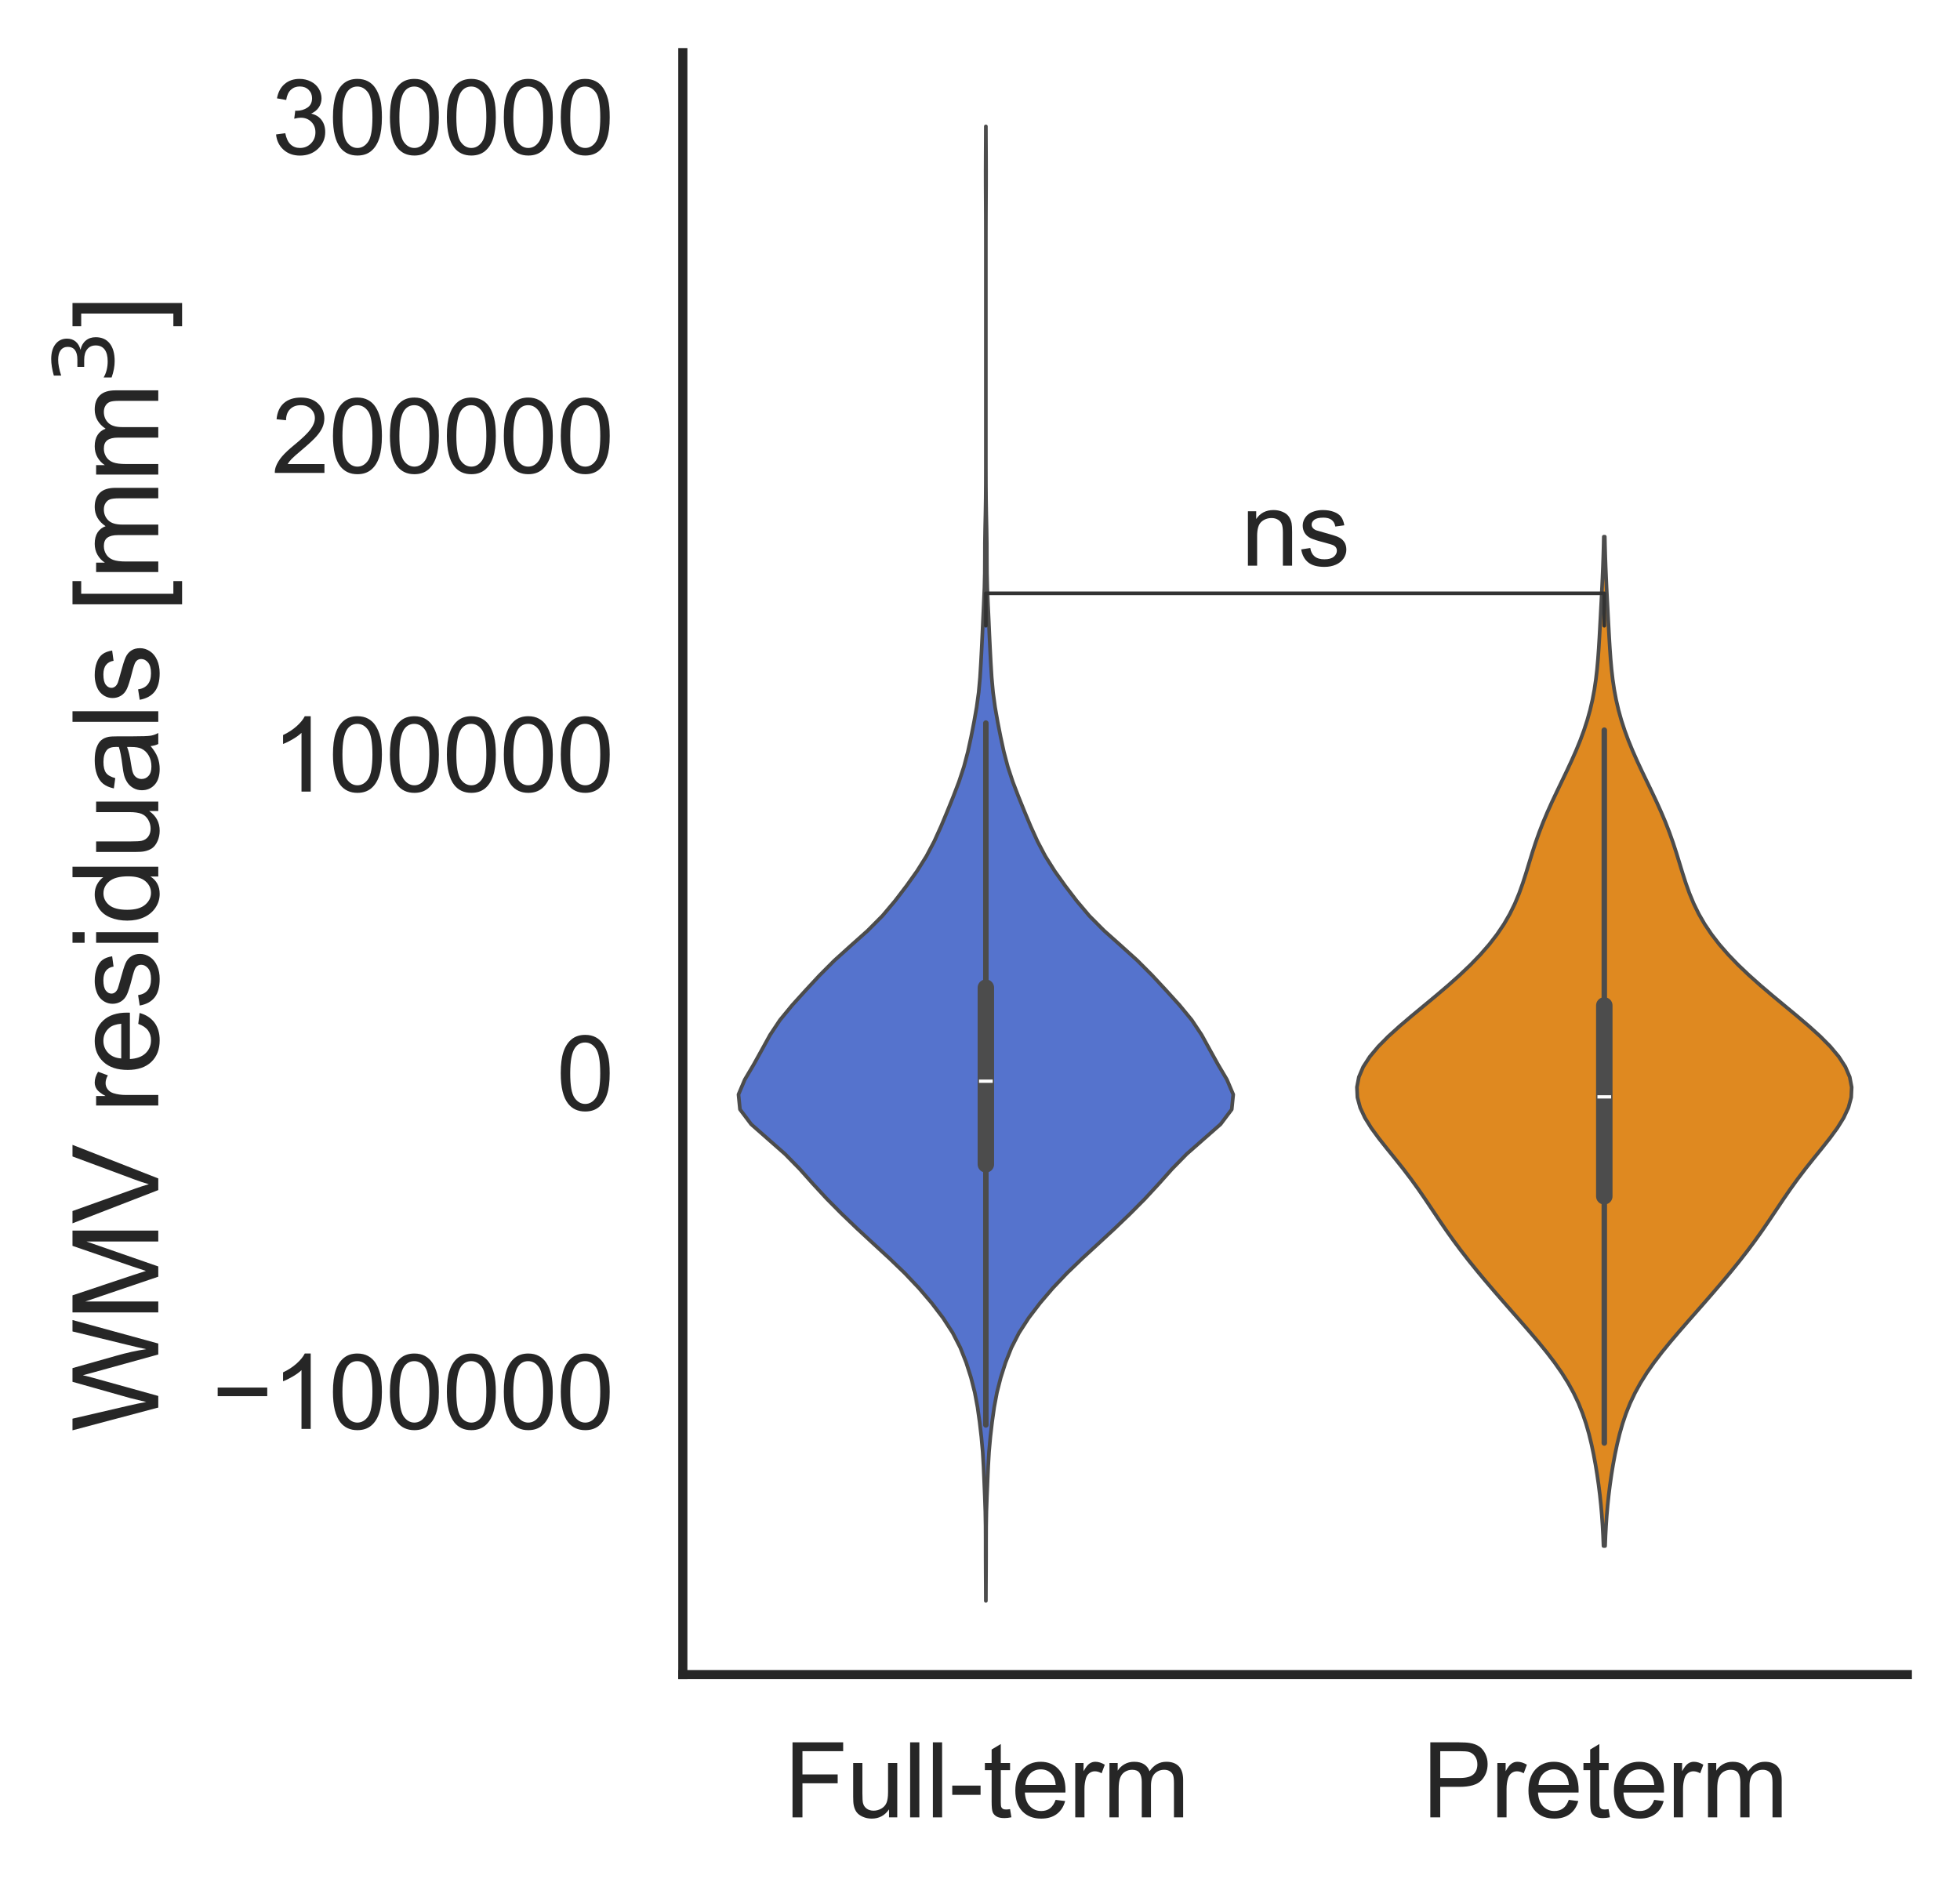 <?xml version="1.0" encoding="utf-8" standalone="no"?>
<!DOCTYPE svg PUBLIC "-//W3C//DTD SVG 1.1//EN"
  "http://www.w3.org/Graphics/SVG/1.1/DTD/svg11.dtd">
<svg xmlns:xlink="http://www.w3.org/1999/xlink" width="267.949pt" height="258.463pt" viewBox="0 0 267.949 258.463" xmlns="http://www.w3.org/2000/svg" version="1.1">
 <defs>
  <style type="text/css">*{stroke-linejoin: round; stroke-linecap: butt}</style>
 </defs>
 <g id="figure_1">
  <g id="patch_1">
   <path d="M 0 258.463 
L 267.949 258.463 
L 267.949 0 
L 0 0 
z
" style="fill: #ffffff"/>
  </g>
  <g id="axes_1">
   <g id="patch_2">
    <path d="M 93.349 228.96 
L 260.749 228.96 
L 260.749 7.2 
L 93.349 7.2 
z
" style="fill: #ffffff"/>
   </g>
   <g id="matplotlib.axis_1">
    <g id="xtick_1">
     <g id="text_1">
      <!-- Full-term -->
      <g style="fill: #262626" transform="translate(107.168 248.481) scale(0.14 -0.14)">
       <defs>
        <path id="ArialMT-46" d="M 525 0 
L 525 4581 
L 3616 4581 
L 3616 4041 
L 1131 4041 
L 1131 2622 
L 3281 2622 
L 3281 2081 
L 1131 2081 
L 1131 0 
L 525 0 
z
" transform="scale(0.016)"/>
        <path id="ArialMT-75" d="M 2597 0 
L 2597 488 
Q 2209 -75 1544 -75 
Q 1250 -75 995 37 
Q 741 150 617 320 
Q 494 491 444 738 
Q 409 903 409 1263 
L 409 3319 
L 972 3319 
L 972 1478 
Q 972 1038 1006 884 
Q 1059 663 1231 536 
Q 1403 409 1656 409 
Q 1909 409 2131 539 
Q 2353 669 2445 892 
Q 2538 1116 2538 1541 
L 2538 3319 
L 3100 3319 
L 3100 0 
L 2597 0 
z
" transform="scale(0.016)"/>
        <path id="ArialMT-6c" d="M 409 0 
L 409 4581 
L 972 4581 
L 972 0 
L 409 0 
z
" transform="scale(0.016)"/>
        <path id="ArialMT-2d" d="M 203 1375 
L 203 1941 
L 1931 1941 
L 1931 1375 
L 203 1375 
z
" transform="scale(0.016)"/>
        <path id="ArialMT-74" d="M 1650 503 
L 1731 6 
Q 1494 -44 1306 -44 
Q 1000 -44 831 53 
Q 663 150 594 308 
Q 525 466 525 972 
L 525 2881 
L 113 2881 
L 113 3319 
L 525 3319 
L 525 4141 
L 1084 4478 
L 1084 3319 
L 1650 3319 
L 1650 2881 
L 1084 2881 
L 1084 941 
Q 1084 700 1114 631 
Q 1144 563 1211 522 
Q 1278 481 1403 481 
Q 1497 481 1650 503 
z
" transform="scale(0.016)"/>
        <path id="ArialMT-65" d="M 2694 1069 
L 3275 997 
Q 3138 488 2766 206 
Q 2394 -75 1816 -75 
Q 1088 -75 661 373 
Q 234 822 234 1631 
Q 234 2469 665 2931 
Q 1097 3394 1784 3394 
Q 2450 3394 2872 2941 
Q 3294 2488 3294 1666 
Q 3294 1616 3291 1516 
L 816 1516 
Q 847 969 1125 678 
Q 1403 388 1819 388 
Q 2128 388 2347 550 
Q 2566 713 2694 1069 
z
M 847 1978 
L 2700 1978 
Q 2663 2397 2488 2606 
Q 2219 2931 1791 2931 
Q 1403 2931 1139 2672 
Q 875 2413 847 1978 
z
" transform="scale(0.016)"/>
        <path id="ArialMT-72" d="M 416 0 
L 416 3319 
L 922 3319 
L 922 2816 
Q 1116 3169 1280 3281 
Q 1444 3394 1641 3394 
Q 1925 3394 2219 3213 
L 2025 2691 
Q 1819 2813 1613 2813 
Q 1428 2813 1281 2702 
Q 1134 2591 1072 2394 
Q 978 2094 978 1738 
L 978 0 
L 416 0 
z
" transform="scale(0.016)"/>
        <path id="ArialMT-6d" d="M 422 0 
L 422 3319 
L 925 3319 
L 925 2853 
Q 1081 3097 1340 3245 
Q 1600 3394 1931 3394 
Q 2300 3394 2536 3241 
Q 2772 3088 2869 2813 
Q 3263 3394 3894 3394 
Q 4388 3394 4653 3120 
Q 4919 2847 4919 2278 
L 4919 0 
L 4359 0 
L 4359 2091 
Q 4359 2428 4304 2576 
Q 4250 2725 4106 2815 
Q 3963 2906 3769 2906 
Q 3419 2906 3187 2673 
Q 2956 2441 2956 1928 
L 2956 0 
L 2394 0 
L 2394 2156 
Q 2394 2531 2256 2718 
Q 2119 2906 1806 2906 
Q 1569 2906 1367 2781 
Q 1166 2656 1075 2415 
Q 984 2175 984 1722 
L 984 0 
L 422 0 
z
" transform="scale(0.016)"/>
       </defs>
       <use xlink:href="#ArialMT-46"/>
       <use xlink:href="#ArialMT-75" x="61.084"/>
       <use xlink:href="#ArialMT-6c" x="116.699"/>
       <use xlink:href="#ArialMT-6c" x="138.916"/>
       <use xlink:href="#ArialMT-2d" x="161.133"/>
       <use xlink:href="#ArialMT-74" x="194.434"/>
       <use xlink:href="#ArialMT-65" x="222.217"/>
       <use xlink:href="#ArialMT-72" x="277.832"/>
       <use xlink:href="#ArialMT-6d" x="311.133"/>
      </g>
     </g>
    </g>
    <g id="xtick_2">
     <g id="text_2">
      <!-- Preterm -->
      <g style="fill: #262626" transform="translate(194.43 248.481) scale(0.14 -0.14)">
       <defs>
        <path id="ArialMT-50" d="M 494 0 
L 494 4581 
L 2222 4581 
Q 2678 4581 2919 4538 
Q 3256 4481 3484 4323 
Q 3713 4166 3852 3881 
Q 3991 3597 3991 3256 
Q 3991 2672 3619 2267 
Q 3247 1863 2275 1863 
L 1100 1863 
L 1100 0 
L 494 0 
z
M 1100 2403 
L 2284 2403 
Q 2872 2403 3119 2622 
Q 3366 2841 3366 3238 
Q 3366 3525 3220 3729 
Q 3075 3934 2838 4000 
Q 2684 4041 2272 4041 
L 1100 4041 
L 1100 2403 
z
" transform="scale(0.016)"/>
       </defs>
       <use xlink:href="#ArialMT-50"/>
       <use xlink:href="#ArialMT-72" x="66.699"/>
       <use xlink:href="#ArialMT-65" x="100"/>
       <use xlink:href="#ArialMT-74" x="155.615"/>
       <use xlink:href="#ArialMT-65" x="183.398"/>
       <use xlink:href="#ArialMT-72" x="239.014"/>
       <use xlink:href="#ArialMT-6d" x="272.314"/>
      </g>
     </g>
    </g>
   </g>
   <g id="matplotlib.axis_2">
    <g id="ytick_1">
     <g id="text_3">
      <!-- −100000 -->
      <g style="fill: #262626" transform="translate(28.96 195.364) scale(0.14 -0.14)">
       <defs>
        <path id="ArialMT-2212" d="M 3381 1997 
L 356 1997 
L 356 2522 
L 3381 2522 
L 3381 1997 
z
" transform="scale(0.016)"/>
        <path id="ArialMT-31" d="M 2384 0 
L 1822 0 
L 1822 3584 
Q 1619 3391 1289 3197 
Q 959 3003 697 2906 
L 697 3450 
Q 1169 3672 1522 3987 
Q 1875 4303 2022 4600 
L 2384 4600 
L 2384 0 
z
" transform="scale(0.016)"/>
        <path id="ArialMT-30" d="M 266 2259 
Q 266 3072 433 3567 
Q 600 4063 929 4331 
Q 1259 4600 1759 4600 
Q 2128 4600 2406 4451 
Q 2684 4303 2865 4023 
Q 3047 3744 3150 3342 
Q 3253 2941 3253 2259 
Q 3253 1453 3087 958 
Q 2922 463 2592 192 
Q 2263 -78 1759 -78 
Q 1097 -78 719 397 
Q 266 969 266 2259 
z
M 844 2259 
Q 844 1131 1108 757 
Q 1372 384 1759 384 
Q 2147 384 2411 759 
Q 2675 1134 2675 2259 
Q 2675 3391 2411 3762 
Q 2147 4134 1753 4134 
Q 1366 4134 1134 3806 
Q 844 3388 844 2259 
z
" transform="scale(0.016)"/>
       </defs>
       <use xlink:href="#ArialMT-2212"/>
       <use xlink:href="#ArialMT-31" x="58.398"/>
       <use xlink:href="#ArialMT-30" x="114.014"/>
       <use xlink:href="#ArialMT-30" x="169.629"/>
       <use xlink:href="#ArialMT-30" x="225.244"/>
       <use xlink:href="#ArialMT-30" x="280.859"/>
       <use xlink:href="#ArialMT-30" x="336.475"/>
      </g>
     </g>
    </g>
    <g id="ytick_2">
     <g id="text_4">
      <!-- 0 -->
      <g style="fill: #262626" transform="translate(76.063 151.796) scale(0.14 -0.14)">
       <use xlink:href="#ArialMT-30"/>
      </g>
     </g>
    </g>
    <g id="ytick_3">
     <g id="text_5">
      <!-- 100000 -->
      <g style="fill: #262626" transform="translate(37.137 108.228) scale(0.14 -0.14)">
       <use xlink:href="#ArialMT-31"/>
       <use xlink:href="#ArialMT-30" x="55.615"/>
       <use xlink:href="#ArialMT-30" x="111.23"/>
       <use xlink:href="#ArialMT-30" x="166.846"/>
       <use xlink:href="#ArialMT-30" x="222.461"/>
       <use xlink:href="#ArialMT-30" x="278.076"/>
      </g>
     </g>
    </g>
    <g id="ytick_4">
     <g id="text_6">
      <!-- 200000 -->
      <g style="fill: #262626" transform="translate(37.137 64.66) scale(0.14 -0.14)">
       <defs>
        <path id="ArialMT-32" d="M 3222 541 
L 3222 0 
L 194 0 
Q 188 203 259 391 
Q 375 700 629 1000 
Q 884 1300 1366 1694 
Q 2113 2306 2375 2664 
Q 2638 3022 2638 3341 
Q 2638 3675 2398 3904 
Q 2159 4134 1775 4134 
Q 1369 4134 1125 3890 
Q 881 3647 878 3216 
L 300 3275 
Q 359 3922 746 4261 
Q 1134 4600 1788 4600 
Q 2447 4600 2831 4234 
Q 3216 3869 3216 3328 
Q 3216 3053 3103 2787 
Q 2991 2522 2730 2228 
Q 2469 1934 1863 1422 
Q 1356 997 1212 845 
Q 1069 694 975 541 
L 3222 541 
z
" transform="scale(0.016)"/>
       </defs>
       <use xlink:href="#ArialMT-32"/>
       <use xlink:href="#ArialMT-30" x="55.615"/>
       <use xlink:href="#ArialMT-30" x="111.23"/>
       <use xlink:href="#ArialMT-30" x="166.846"/>
       <use xlink:href="#ArialMT-30" x="222.461"/>
       <use xlink:href="#ArialMT-30" x="278.076"/>
      </g>
     </g>
    </g>
    <g id="ytick_5">
     <g id="text_7">
      <!-- 300000 -->
      <g style="fill: #262626" transform="translate(37.137 21.091) scale(0.14 -0.14)">
       <defs>
        <path id="ArialMT-33" d="M 269 1209 
L 831 1284 
Q 928 806 1161 595 
Q 1394 384 1728 384 
Q 2125 384 2398 659 
Q 2672 934 2672 1341 
Q 2672 1728 2419 1979 
Q 2166 2231 1775 2231 
Q 1616 2231 1378 2169 
L 1441 2663 
Q 1497 2656 1531 2656 
Q 1891 2656 2178 2843 
Q 2466 3031 2466 3422 
Q 2466 3731 2256 3934 
Q 2047 4138 1716 4138 
Q 1388 4138 1169 3931 
Q 950 3725 888 3313 
L 325 3413 
Q 428 3978 793 4289 
Q 1159 4600 1703 4600 
Q 2078 4600 2393 4439 
Q 2709 4278 2876 4000 
Q 3044 3722 3044 3409 
Q 3044 3113 2884 2869 
Q 2725 2625 2413 2481 
Q 2819 2388 3044 2092 
Q 3269 1797 3269 1353 
Q 3269 753 2831 336 
Q 2394 -81 1725 -81 
Q 1122 -81 723 278 
Q 325 638 269 1209 
z
" transform="scale(0.016)"/>
       </defs>
       <use xlink:href="#ArialMT-33"/>
       <use xlink:href="#ArialMT-30" x="55.615"/>
       <use xlink:href="#ArialMT-30" x="111.23"/>
       <use xlink:href="#ArialMT-30" x="166.846"/>
       <use xlink:href="#ArialMT-30" x="222.461"/>
       <use xlink:href="#ArialMT-30" x="278.076"/>
      </g>
     </g>
    </g>
    <g id="text_8">
     <!-- WMV residuals [mm$^3$] -->
     <g style="fill: #262626" transform="translate(21.76 195.76) rotate(-90) scale(0.16 -0.16)">
      <defs>
       <path id="ArialMT-57" d="M 1294 0 
L 78 4581 
L 700 4581 
L 1397 1578 
Q 1509 1106 1591 641 
Q 1766 1375 1797 1488 
L 2669 4581 
L 3400 4581 
L 4056 2263 
Q 4303 1400 4413 641 
Q 4500 1075 4641 1638 
L 5359 4581 
L 5969 4581 
L 4713 0 
L 4128 0 
L 3163 3491 
Q 3041 3928 3019 4028 
Q 2947 3713 2884 3491 
L 1913 0 
L 1294 0 
z
" transform="scale(0.016)"/>
       <path id="ArialMT-4d" d="M 475 0 
L 475 4581 
L 1388 4581 
L 2472 1338 
Q 2622 884 2691 659 
Q 2769 909 2934 1394 
L 4031 4581 
L 4847 4581 
L 4847 0 
L 4263 0 
L 4263 3834 
L 2931 0 
L 2384 0 
L 1059 3900 
L 1059 0 
L 475 0 
z
" transform="scale(0.016)"/>
       <path id="ArialMT-56" d="M 1803 0 
L 28 4581 
L 684 4581 
L 1875 1253 
Q 2019 853 2116 503 
Q 2222 878 2363 1253 
L 3600 4581 
L 4219 4581 
L 2425 0 
L 1803 0 
z
" transform="scale(0.016)"/>
       <path id="ArialMT-20" transform="scale(0.016)"/>
       <path id="ArialMT-73" d="M 197 991 
L 753 1078 
Q 800 744 1014 566 
Q 1228 388 1613 388 
Q 2000 388 2187 545 
Q 2375 703 2375 916 
Q 2375 1106 2209 1216 
Q 2094 1291 1634 1406 
Q 1016 1563 777 1677 
Q 538 1791 414 1992 
Q 291 2194 291 2438 
Q 291 2659 392 2848 
Q 494 3038 669 3163 
Q 800 3259 1026 3326 
Q 1253 3394 1513 3394 
Q 1903 3394 2198 3281 
Q 2494 3169 2634 2976 
Q 2775 2784 2828 2463 
L 2278 2388 
Q 2241 2644 2061 2787 
Q 1881 2931 1553 2931 
Q 1166 2931 1000 2803 
Q 834 2675 834 2503 
Q 834 2394 903 2306 
Q 972 2216 1119 2156 
Q 1203 2125 1616 2013 
Q 2213 1853 2448 1751 
Q 2684 1650 2818 1456 
Q 2953 1263 2953 975 
Q 2953 694 2789 445 
Q 2625 197 2315 61 
Q 2006 -75 1616 -75 
Q 969 -75 630 194 
Q 291 463 197 991 
z
" transform="scale(0.016)"/>
       <path id="ArialMT-69" d="M 425 3934 
L 425 4581 
L 988 4581 
L 988 3934 
L 425 3934 
z
M 425 0 
L 425 3319 
L 988 3319 
L 988 0 
L 425 0 
z
" transform="scale(0.016)"/>
       <path id="ArialMT-64" d="M 2575 0 
L 2575 419 
Q 2259 -75 1647 -75 
Q 1250 -75 917 144 
Q 584 363 401 755 
Q 219 1147 219 1656 
Q 219 2153 384 2558 
Q 550 2963 881 3178 
Q 1213 3394 1622 3394 
Q 1922 3394 2156 3267 
Q 2391 3141 2538 2938 
L 2538 4581 
L 3097 4581 
L 3097 0 
L 2575 0 
z
M 797 1656 
Q 797 1019 1065 703 
Q 1334 388 1700 388 
Q 2069 388 2326 689 
Q 2584 991 2584 1609 
Q 2584 2291 2321 2609 
Q 2059 2928 1675 2928 
Q 1300 2928 1048 2622 
Q 797 2316 797 1656 
z
" transform="scale(0.016)"/>
       <path id="ArialMT-61" d="M 2588 409 
Q 2275 144 1986 34 
Q 1697 -75 1366 -75 
Q 819 -75 525 192 
Q 231 459 231 875 
Q 231 1119 342 1320 
Q 453 1522 633 1644 
Q 813 1766 1038 1828 
Q 1203 1872 1538 1913 
Q 2219 1994 2541 2106 
Q 2544 2222 2544 2253 
Q 2544 2597 2384 2738 
Q 2169 2928 1744 2928 
Q 1347 2928 1158 2789 
Q 969 2650 878 2297 
L 328 2372 
Q 403 2725 575 2942 
Q 747 3159 1072 3276 
Q 1397 3394 1825 3394 
Q 2250 3394 2515 3294 
Q 2781 3194 2906 3042 
Q 3031 2891 3081 2659 
Q 3109 2516 3109 2141 
L 3109 1391 
Q 3109 606 3145 398 
Q 3181 191 3288 0 
L 2700 0 
Q 2613 175 2588 409 
z
M 2541 1666 
Q 2234 1541 1622 1453 
Q 1275 1403 1131 1340 
Q 988 1278 909 1158 
Q 831 1038 831 891 
Q 831 666 1001 516 
Q 1172 366 1500 366 
Q 1825 366 2078 508 
Q 2331 650 2450 897 
Q 2541 1088 2541 1459 
L 2541 1666 
z
" transform="scale(0.016)"/>
       <path id="ArialMT-5b" d="M 434 -1272 
L 434 4581 
L 1675 4581 
L 1675 4116 
L 997 4116 
L 997 -806 
L 1675 -806 
L 1675 -1272 
L 434 -1272 
z
" transform="scale(0.016)"/>
       <path id="DejaVuSans-33" d="M 2597 2516 
Q 3050 2419 3304 2112 
Q 3559 1806 3559 1356 
Q 3559 666 3084 287 
Q 2609 -91 1734 -91 
Q 1441 -91 1130 -33 
Q 819 25 488 141 
L 488 750 
Q 750 597 1062 519 
Q 1375 441 1716 441 
Q 2309 441 2620 675 
Q 2931 909 2931 1356 
Q 2931 1769 2642 2001 
Q 2353 2234 1838 2234 
L 1294 2234 
L 1294 2753 
L 1863 2753 
Q 2328 2753 2575 2939 
Q 2822 3125 2822 3475 
Q 2822 3834 2567 4026 
Q 2313 4219 1838 4219 
Q 1578 4219 1281 4162 
Q 984 4106 628 3988 
L 628 4550 
Q 988 4650 1302 4700 
Q 1616 4750 1894 4750 
Q 2613 4750 3031 4423 
Q 3450 4097 3450 3541 
Q 3450 3153 3228 2886 
Q 3006 2619 2597 2516 
z
" transform="scale(0.016)"/>
       <path id="ArialMT-5d" d="M 1363 -1272 
L 122 -1272 
L 122 -806 
L 800 -806 
L 800 4116 
L 122 4116 
L 122 4581 
L 1363 4581 
L 1363 -1272 
z
" transform="scale(0.016)"/>
      </defs>
      <use xlink:href="#ArialMT-57" transform="translate(0 0.766)"/>
      <use xlink:href="#ArialMT-4d" transform="translate(94.385 0.766)"/>
      <use xlink:href="#ArialMT-56" transform="translate(177.686 0.766)"/>
      <use xlink:href="#ArialMT-20" transform="translate(244.385 0.766)"/>
      <use xlink:href="#ArialMT-72" transform="translate(272.168 0.766)"/>
      <use xlink:href="#ArialMT-65" transform="translate(305.469 0.766)"/>
      <use xlink:href="#ArialMT-73" transform="translate(361.084 0.766)"/>
      <use xlink:href="#ArialMT-69" transform="translate(411.084 0.766)"/>
      <use xlink:href="#ArialMT-64" transform="translate(433.301 0.766)"/>
      <use xlink:href="#ArialMT-75" transform="translate(488.916 0.766)"/>
      <use xlink:href="#ArialMT-61" transform="translate(544.531 0.766)"/>
      <use xlink:href="#ArialMT-6c" transform="translate(600.146 0.766)"/>
      <use xlink:href="#ArialMT-73" transform="translate(622.363 0.766)"/>
      <use xlink:href="#ArialMT-20" transform="translate(672.363 0.766)"/>
      <use xlink:href="#ArialMT-5b" transform="translate(700.146 0.766)"/>
      <use xlink:href="#ArialMT-6d" transform="translate(727.93 0.766)"/>
      <use xlink:href="#ArialMT-6d" transform="translate(811.23 0.766)"/>
      <use xlink:href="#DejaVuSans-33" transform="translate(895.488 39.047) scale(0.7)"/>
      <use xlink:href="#ArialMT-5d" transform="translate(942.759 0.766)"/>
     </g>
    </g>
   </g>
   <g id="PolyCollection_1">
    <defs>
     <path id="m46c7b42a3c" d="M 134.78 -39.583 
L 134.772 -39.583 
L 134.764 -41.62 
L 134.752 -43.656 
L 134.744 -45.693 
L 134.743 -47.729 
L 134.736 -49.765 
L 134.702 -51.802 
L 134.633 -53.838 
L 134.549 -55.874 
L 134.462 -57.911 
L 134.344 -59.947 
L 134.162 -61.983 
L 133.925 -64.02 
L 133.639 -66.056 
L 133.257 -68.093 
L 132.738 -70.129 
L 132.088 -72.165 
L 131.282 -74.202 
L 130.239 -76.238 
L 128.919 -78.274 
L 127.366 -80.311 
L 125.627 -82.347 
L 123.698 -84.383 
L 121.585 -86.42 
L 119.368 -88.456 
L 117.166 -90.493 
L 115.044 -92.529 
L 113.024 -94.565 
L 111.14 -96.602 
L 109.323 -98.638 
L 107.329 -100.674 
L 105.012 -102.711 
L 102.696 -104.747 
L 101.161 -106.783 
L 100.958 -108.82 
L 101.82 -110.856 
L 103.026 -112.893 
L 104.155 -114.929 
L 105.276 -116.965 
L 106.63 -119.002 
L 108.305 -121.038 
L 110.152 -123.074 
L 112.044 -125.111 
L 114.076 -127.147 
L 116.332 -129.183 
L 118.616 -131.22 
L 120.642 -133.256 
L 122.362 -135.293 
L 123.917 -137.329 
L 125.368 -139.365 
L 126.649 -141.402 
L 127.722 -143.438 
L 128.646 -145.474 
L 129.497 -147.511 
L 130.32 -149.547 
L 131.1 -151.583 
L 131.774 -153.62 
L 132.312 -155.656 
L 132.756 -157.693 
L 133.156 -159.729 
L 133.515 -161.765 
L 133.795 -163.802 
L 133.979 -165.838 
L 134.104 -167.874 
L 134.21 -169.911 
L 134.307 -171.947 
L 134.398 -173.983 
L 134.493 -176.02 
L 134.579 -178.056 
L 134.628 -180.093 
L 134.64 -182.129 
L 134.647 -184.165 
L 134.678 -186.202 
L 134.721 -188.238 
L 134.754 -190.274 
L 134.77 -192.311 
L 134.775 -194.347 
L 134.776 -196.383 
L 134.776 -198.42 
L 134.776 -200.456 
L 134.776 -202.493 
L 134.776 -204.529 
L 134.776 -206.565 
L 134.776 -208.602 
L 134.776 -210.638 
L 134.776 -212.674 
L 134.776 -214.711 
L 134.776 -216.747 
L 134.776 -218.783 
L 134.776 -220.82 
L 134.776 -222.856 
L 134.776 -224.893 
L 134.774 -226.929 
L 134.769 -228.965 
L 134.759 -231.002 
L 134.748 -233.038 
L 134.745 -235.074 
L 134.753 -237.111 
L 134.764 -239.147 
L 134.772 -241.183 
L 134.78 -241.183 
L 134.78 -241.183 
L 134.788 -239.147 
L 134.8 -237.111 
L 134.807 -235.074 
L 134.804 -233.038 
L 134.793 -231.002 
L 134.783 -228.965 
L 134.778 -226.929 
L 134.776 -224.893 
L 134.776 -222.856 
L 134.776 -220.82 
L 134.776 -218.783 
L 134.776 -216.747 
L 134.776 -214.711 
L 134.776 -212.674 
L 134.776 -210.638 
L 134.776 -208.602 
L 134.776 -206.565 
L 134.776 -204.529 
L 134.776 -202.493 
L 134.776 -200.456 
L 134.776 -198.42 
L 134.776 -196.383 
L 134.777 -194.347 
L 134.782 -192.311 
L 134.798 -190.274 
L 134.831 -188.238 
L 134.874 -186.202 
L 134.905 -184.165 
L 134.912 -182.129 
L 134.924 -180.093 
L 134.973 -178.056 
L 135.059 -176.02 
L 135.154 -173.983 
L 135.245 -171.947 
L 135.342 -169.911 
L 135.448 -167.874 
L 135.573 -165.838 
L 135.757 -163.802 
L 136.037 -161.765 
L 136.396 -159.729 
L 136.797 -157.693 
L 137.24 -155.656 
L 137.778 -153.62 
L 138.452 -151.583 
L 139.232 -149.547 
L 140.055 -147.511 
L 140.906 -145.474 
L 141.83 -143.438 
L 142.903 -141.402 
L 144.185 -139.365 
L 145.635 -137.329 
L 147.19 -135.293 
L 148.91 -133.256 
L 150.936 -131.22 
L 153.22 -129.183 
L 155.476 -127.147 
L 157.508 -125.111 
L 159.4 -123.074 
L 161.247 -121.038 
L 162.922 -119.002 
L 164.276 -116.965 
L 165.397 -114.929 
L 166.526 -112.893 
L 167.732 -110.856 
L 168.594 -108.82 
L 168.391 -106.783 
L 166.856 -104.747 
L 164.54 -102.711 
L 162.223 -100.674 
L 160.229 -98.638 
L 158.412 -96.602 
L 156.529 -94.565 
L 154.508 -92.529 
L 152.386 -90.493 
L 150.185 -88.456 
L 147.967 -86.42 
L 145.854 -84.383 
L 143.925 -82.347 
L 142.187 -80.311 
L 140.633 -78.274 
L 139.313 -76.238 
L 138.27 -74.202 
L 137.464 -72.165 
L 136.814 -70.129 
L 136.295 -68.093 
L 135.913 -66.056 
L 135.627 -64.02 
L 135.39 -61.983 
L 135.208 -59.947 
L 135.09 -57.911 
L 135.003 -55.874 
L 134.919 -53.838 
L 134.85 -51.802 
L 134.816 -49.765 
L 134.809 -47.729 
L 134.808 -45.693 
L 134.8 -43.656 
L 134.788 -41.62 
L 134.78 -39.583 
z
" style="stroke: #4c4c4c; stroke-width: 0.5"/>
    </defs>
    <g clip-path="url(#p1645c68b13)">
     <use xlink:href="#m46c7b42a3c" x="0" y="258.463" style="fill: #5573cd; stroke: #4c4c4c; stroke-width: 0.5"/>
    </g>
   </g>
   <g id="PolyCollection_2">
    <defs>
     <path id="m3762f5215e" d="M 219.43 -47.087 
L 219.213 -47.087 
L 219.158 -48.481 
L 219.083 -49.875 
L 218.987 -51.269 
L 218.865 -52.663 
L 218.717 -54.057 
L 218.543 -55.451 
L 218.343 -56.845 
L 218.115 -58.239 
L 217.856 -59.633 
L 217.562 -61.027 
L 217.223 -62.42 
L 216.825 -63.814 
L 216.354 -65.208 
L 215.796 -66.602 
L 215.137 -67.996 
L 214.37 -69.39 
L 213.494 -70.784 
L 212.517 -72.178 
L 211.452 -73.572 
L 210.317 -74.966 
L 209.133 -76.36 
L 207.921 -77.753 
L 206.696 -79.147 
L 205.474 -80.541 
L 204.264 -81.935 
L 203.074 -83.329 
L 201.912 -84.723 
L 200.786 -86.117 
L 199.703 -87.511 
L 198.666 -88.905 
L 197.674 -90.299 
L 196.721 -91.693 
L 195.788 -93.086 
L 194.854 -94.48 
L 193.894 -95.874 
L 192.887 -97.268 
L 191.826 -98.662 
L 190.717 -100.056 
L 189.588 -101.45 
L 188.484 -102.844 
L 187.465 -104.238 
L 186.598 -105.632 
L 185.947 -107.026 
L 185.569 -108.419 
L 185.503 -109.813 
L 185.769 -111.207 
L 186.365 -112.601 
L 187.267 -113.995 
L 188.436 -115.389 
L 189.819 -116.783 
L 191.36 -118.177 
L 192.998 -119.571 
L 194.681 -120.965 
L 196.361 -122.359 
L 197.997 -123.752 
L 199.56 -125.146 
L 201.024 -126.54 
L 202.371 -127.934 
L 203.588 -129.328 
L 204.667 -130.722 
L 205.606 -132.116 
L 206.411 -133.51 
L 207.093 -134.904 
L 207.672 -136.298 
L 208.172 -137.692 
L 208.621 -139.085 
L 209.047 -140.479 
L 209.476 -141.873 
L 209.93 -143.267 
L 210.424 -144.661 
L 210.965 -146.055 
L 211.554 -147.449 
L 212.182 -148.843 
L 212.84 -150.237 
L 213.512 -151.631 
L 214.181 -153.025 
L 214.832 -154.418 
L 215.45 -155.812 
L 216.022 -157.206 
L 216.538 -158.6 
L 216.992 -159.994 
L 217.381 -161.388 
L 217.704 -162.782 
L 217.966 -164.176 
L 218.172 -165.57 
L 218.333 -166.964 
L 218.458 -168.358 
L 218.558 -169.751 
L 218.643 -171.145 
L 218.72 -172.539 
L 218.795 -173.933 
L 218.868 -175.327 
L 218.941 -176.721 
L 219.011 -178.115 
L 219.076 -179.509 
L 219.134 -180.903 
L 219.183 -182.297 
L 219.223 -183.691 
L 219.254 -185.084 
L 219.389 -185.084 
L 219.389 -185.084 
L 219.419 -183.691 
L 219.459 -182.297 
L 219.509 -180.903 
L 219.567 -179.509 
L 219.632 -178.115 
L 219.702 -176.721 
L 219.775 -175.327 
L 219.848 -173.933 
L 219.923 -172.539 
L 220 -171.145 
L 220.085 -169.751 
L 220.185 -168.358 
L 220.31 -166.964 
L 220.471 -165.57 
L 220.677 -164.176 
L 220.939 -162.782 
L 221.262 -161.388 
L 221.651 -159.994 
L 222.105 -158.6 
L 222.621 -157.206 
L 223.193 -155.812 
L 223.81 -154.418 
L 224.461 -153.025 
L 225.131 -151.631 
L 225.803 -150.237 
L 226.461 -148.843 
L 227.089 -147.449 
L 227.678 -146.055 
L 228.219 -144.661 
L 228.713 -143.267 
L 229.167 -141.873 
L 229.596 -140.479 
L 230.022 -139.085 
L 230.471 -137.692 
L 230.971 -136.298 
L 231.55 -134.904 
L 232.232 -133.51 
L 233.037 -132.116 
L 233.976 -130.722 
L 235.055 -129.328 
L 236.272 -127.934 
L 237.619 -126.54 
L 239.083 -125.146 
L 240.646 -123.752 
L 242.282 -122.359 
L 243.962 -120.965 
L 245.645 -119.571 
L 247.283 -118.177 
L 248.824 -116.783 
L 250.207 -115.389 
L 251.376 -113.995 
L 252.278 -112.601 
L 252.874 -111.207 
L 253.14 -109.813 
L 253.074 -108.419 
L 252.696 -107.026 
L 252.045 -105.632 
L 251.178 -104.238 
L 250.159 -102.844 
L 249.055 -101.45 
L 247.926 -100.056 
L 246.817 -98.662 
L 245.756 -97.268 
L 244.749 -95.874 
L 243.789 -94.48 
L 242.855 -93.086 
L 241.922 -91.693 
L 240.968 -90.299 
L 239.977 -88.905 
L 238.94 -87.511 
L 237.857 -86.117 
L 236.731 -84.723 
L 235.569 -83.329 
L 234.379 -81.935 
L 233.169 -80.541 
L 231.947 -79.147 
L 230.722 -77.753 
L 229.51 -76.36 
L 228.326 -74.966 
L 227.191 -73.572 
L 226.126 -72.178 
L 225.148 -70.784 
L 224.273 -69.39 
L 223.506 -67.996 
L 222.847 -66.602 
L 222.289 -65.208 
L 221.818 -63.814 
L 221.42 -62.42 
L 221.081 -61.027 
L 220.786 -59.633 
L 220.528 -58.239 
L 220.3 -56.845 
L 220.1 -55.451 
L 219.926 -54.057 
L 219.778 -52.663 
L 219.656 -51.269 
L 219.56 -49.875 
L 219.485 -48.481 
L 219.43 -47.087 
z
" style="stroke: #4c4c4c; stroke-width: 0.5"/>
    </defs>
    <g clip-path="url(#p1645c68b13)">
     <use xlink:href="#m3762f5215e" x="0" y="258.463" style="fill: #df8920; stroke: #4c4c4c; stroke-width: 0.5"/>
    </g>
   </g>
   <g id="line2d_1">
    <path d="M 134.776 194.825 
L 134.776 98.863 
" clip-path="url(#p1645c68b13)" style="fill: none; stroke: #4c4c4c; stroke-width: 0.75; stroke-linecap: round"/>
   </g>
   <g id="line2d_2">
    <path d="M 134.776 159.194 
L 134.776 135.038 
" clip-path="url(#p1645c68b13)" style="fill: none; stroke: #4c4c4c; stroke-width: 2.25; stroke-linecap: round"/>
   </g>
   <g id="line2d_3">
    <path d="M 134.776 147.823 
" clip-path="url(#p1645c68b13)" style="fill: none; stroke: #4c4c4c; stroke-width: 1.5; stroke-linecap: round"/>
    <defs>
     <path id="m63cf75d3d3" d="M 0.938 0 
L -0.938 -0 
" style="stroke: #ffffff; stroke-width: 0.45"/>
    </defs>
    <g clip-path="url(#p1645c68b13)">
     <use xlink:href="#m63cf75d3d3" x="134.776" y="147.823" style="fill: #ffffff; stroke: #ffffff; stroke-width: 0.45"/>
    </g>
   </g>
   <g id="line2d_4">
    <path d="M 219.321 197.295 
L 219.321 99.829 
" clip-path="url(#p1645c68b13)" style="fill: none; stroke: #4c4c4c; stroke-width: 0.75; stroke-linecap: round"/>
   </g>
   <g id="line2d_5">
    <path d="M 219.321 163.561 
L 219.321 137.471 
" clip-path="url(#p1645c68b13)" style="fill: none; stroke: #4c4c4c; stroke-width: 2.25; stroke-linecap: round"/>
   </g>
   <g id="line2d_6">
    <path d="M 219.321 149.968 
" clip-path="url(#p1645c68b13)" style="fill: none; stroke: #4c4c4c; stroke-width: 1.5; stroke-linecap: round"/>
    <g clip-path="url(#p1645c68b13)">
     <use xlink:href="#m63cf75d3d3" x="219.321" y="149.968" style="fill: #ffffff; stroke: #ffffff; stroke-width: 0.45"/>
    </g>
   </g>
   <g id="line2d_7">
    <path d="M 134.776 85.557 
L 134.776 81.122 
L 219.321 81.122 
L 219.321 85.557 
" style="fill: none; stroke: #333333; stroke-width: 0.5; stroke-linecap: round"/>
   </g>
   <g id="patch_3">
    <path d="M 93.349 228.96 
L 93.349 7.2 
" style="fill: none; stroke: #262626; stroke-width: 1.25; stroke-linejoin: miter; stroke-linecap: square"/>
   </g>
   <g id="patch_4">
    <path d="M 93.349 228.96 
L 260.749 228.96 
" style="fill: none; stroke: #262626; stroke-width: 1.25; stroke-linejoin: miter; stroke-linecap: square"/>
   </g>
   <g id="text_9">
    <!-- ns -->
    <g style="fill: #262626" transform="translate(169.656 77.339) scale(0.14 -0.14)">
     <defs>
      <path id="ArialMT-6e" d="M 422 0 
L 422 3319 
L 928 3319 
L 928 2847 
Q 1294 3394 1984 3394 
Q 2284 3394 2536 3286 
Q 2788 3178 2913 3003 
Q 3038 2828 3088 2588 
Q 3119 2431 3119 2041 
L 3119 0 
L 2556 0 
L 2556 2019 
Q 2556 2363 2490 2533 
Q 2425 2703 2258 2804 
Q 2091 2906 1866 2906 
Q 1506 2906 1245 2678 
Q 984 2450 984 1813 
L 984 0 
L 422 0 
z
" transform="scale(0.016)"/>
     </defs>
     <use xlink:href="#ArialMT-6e"/>
     <use xlink:href="#ArialMT-73" x="55.615"/>
    </g>
   </g>
  </g>
 </g>
 <defs>
  <clipPath id="p1645c68b13">
   <rect x="93.349" y="7.2" width="167.4" height="221.76"/>
  </clipPath>
 </defs>
</svg>
